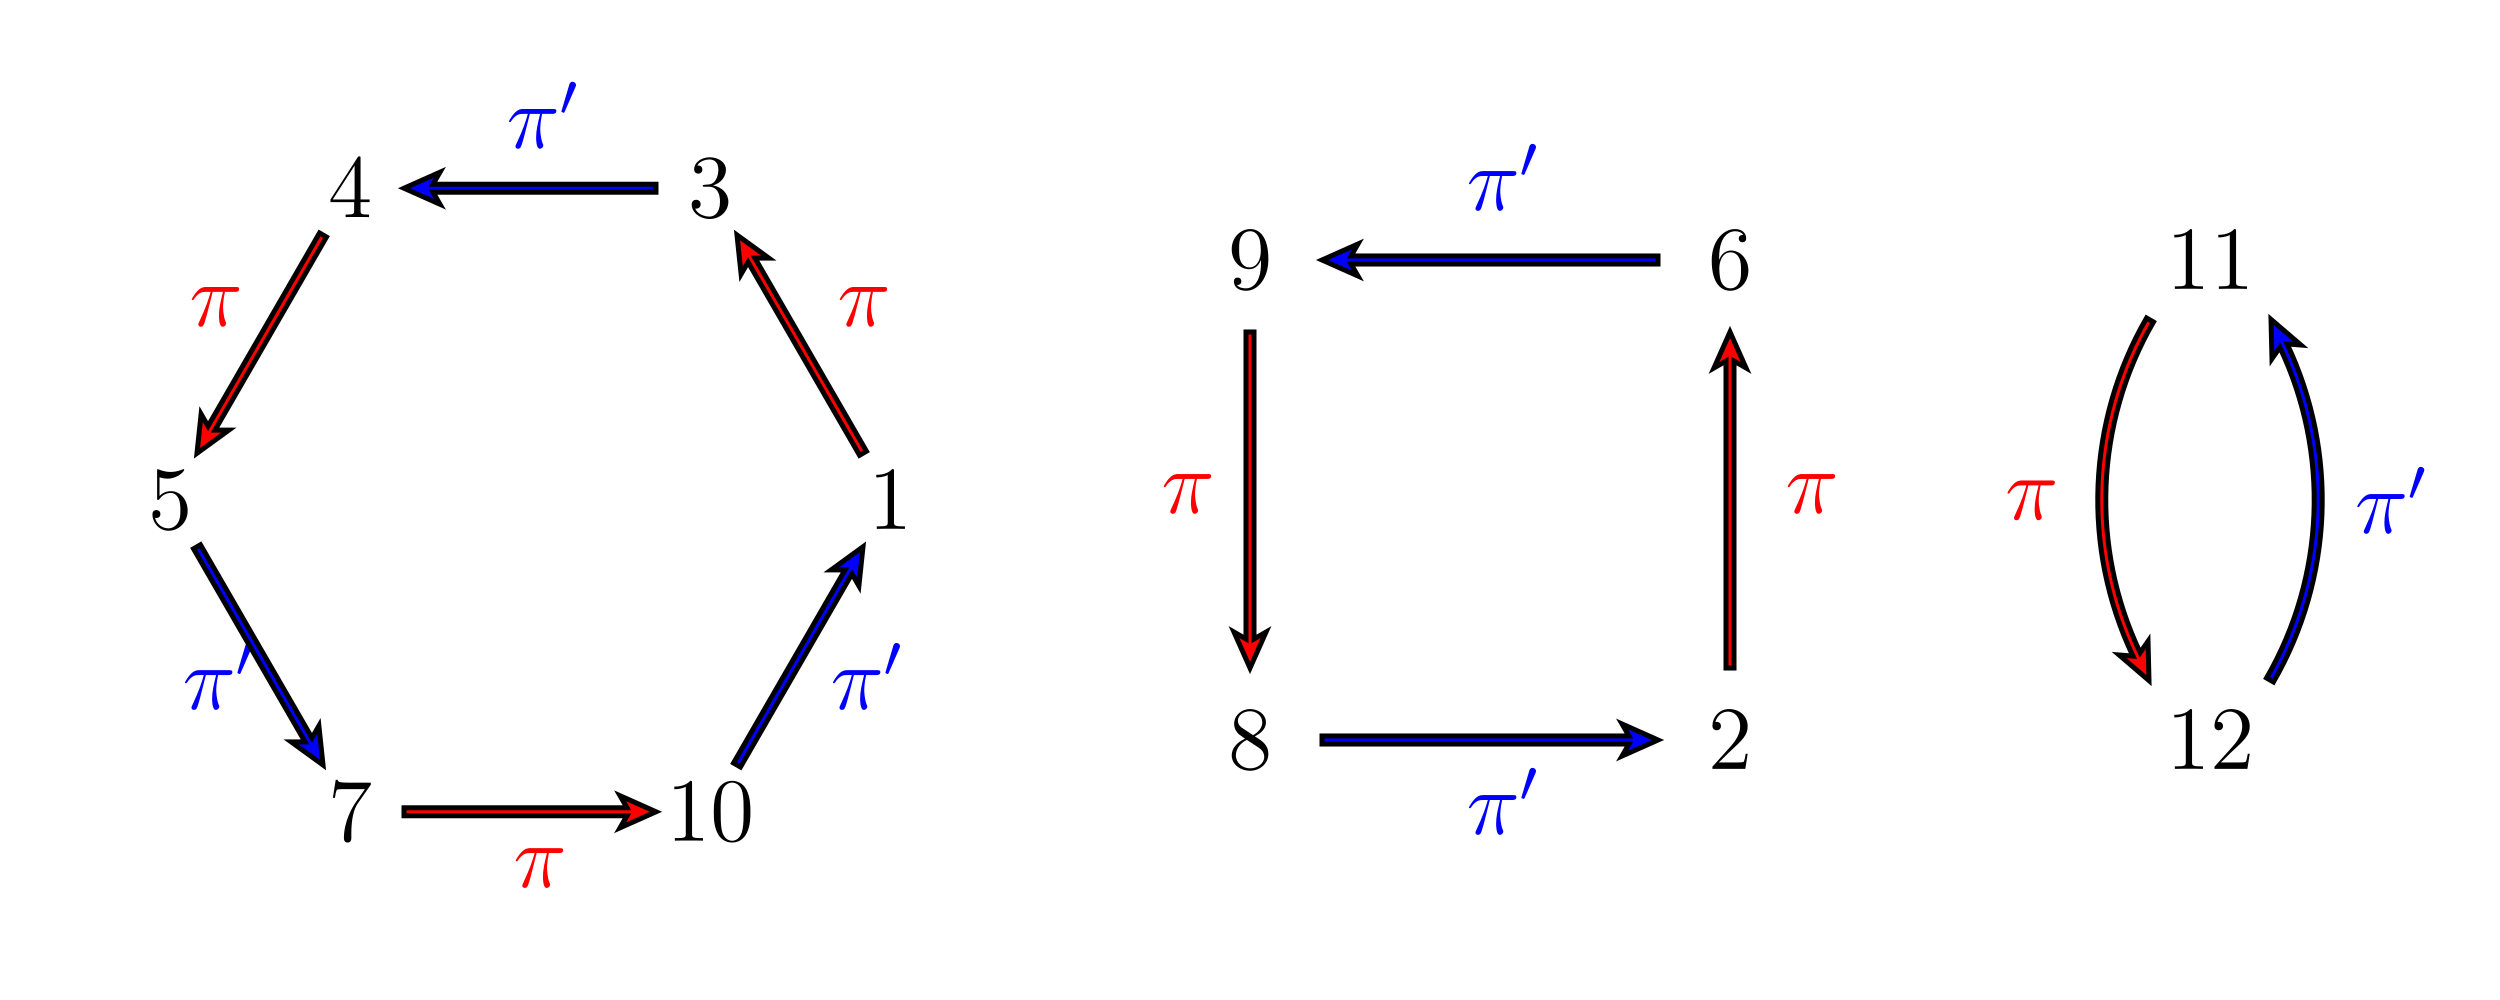 <?xml version="1.0" encoding="UTF-8"?>
<svg xmlns="http://www.w3.org/2000/svg" xmlns:xlink="http://www.w3.org/1999/xlink" width="500pt" height="200pt" viewBox="0 0 500 200" version="1.1">
<defs>
<g>
<symbol overflow="visible" id="glyph0-0">
<path style="stroke:none;" d=""/>
</symbol>
<symbol overflow="visible" id="glyph0-1">
<path style="stroke:none;" d="M 5.188 -11.531 C 5.188 -11.953 5.188 -11.969 4.828 -11.969 C 4.391 -11.484 3.484 -10.812 1.641 -10.812 L 1.641 -10.297 C 2.047 -10.297 2.953 -10.297 3.938 -10.766 L 3.938 -1.391 C 3.938 -0.734 3.891 -0.516 2.297 -0.516 L 1.75 -0.516 L 1.75 0 C 2.234 -0.031 3.984 -0.031 4.578 -0.031 C 5.172 -0.031 6.891 -0.031 7.375 0 L 7.375 -0.516 L 6.828 -0.516 C 5.234 -0.516 5.188 -0.734 5.188 -1.391 Z M 5.188 -11.531 "/>
</symbol>
<symbol overflow="visible" id="glyph0-2">
<path style="stroke:none;" d="M 3.312 -6.469 C 3 -6.438 2.938 -6.422 2.938 -6.266 C 2.938 -6.078 3.031 -6.078 3.344 -6.078 L 4.172 -6.078 C 5.703 -6.078 6.391 -4.828 6.391 -3.094 C 6.391 -0.734 5.172 -0.109 4.281 -0.109 C 3.422 -0.109 1.938 -0.516 1.422 -1.703 C 2 -1.625 2.516 -1.938 2.516 -2.594 C 2.516 -3.109 2.141 -3.469 1.641 -3.469 C 1.203 -3.469 0.734 -3.219 0.734 -2.531 C 0.734 -0.938 2.344 0.375 4.344 0.375 C 6.484 0.375 8.062 -1.266 8.062 -3.078 C 8.062 -4.734 6.734 -6.031 5 -6.344 C 6.562 -6.781 7.578 -8.094 7.578 -9.5 C 7.578 -10.922 6.109 -11.969 4.359 -11.969 C 2.562 -11.969 1.219 -10.875 1.219 -9.562 C 1.219 -8.844 1.781 -8.688 2.047 -8.688 C 2.438 -8.688 2.859 -8.969 2.859 -9.5 C 2.859 -10.078 2.438 -10.328 2.031 -10.328 C 1.922 -10.328 1.891 -10.328 1.844 -10.312 C 2.516 -11.531 4.219 -11.531 4.297 -11.531 C 4.891 -11.531 6.062 -11.266 6.062 -9.5 C 6.062 -9.156 6.016 -8.156 5.484 -7.375 C 4.953 -6.594 4.344 -6.531 3.859 -6.516 Z M 3.312 -6.469 "/>
</symbol>
<symbol overflow="visible" id="glyph0-3">
<path style="stroke:none;" d="M 6.5 -11.719 C 6.5 -12.062 6.5 -12.156 6.25 -12.156 C 6.109 -12.156 6.047 -12.156 5.906 -11.938 L 0.484 -3.531 L 0.484 -3 L 5.219 -3 L 5.219 -1.375 C 5.219 -0.703 5.188 -0.516 3.875 -0.516 L 3.516 -0.516 L 3.516 0 C 3.922 -0.031 5.344 -0.031 5.844 -0.031 C 6.359 -0.031 7.797 -0.031 8.203 0 L 8.203 -0.516 L 7.844 -0.516 C 6.547 -0.516 6.5 -0.703 6.5 -1.375 L 6.5 -3 L 8.312 -3 L 8.312 -3.531 L 6.5 -3.531 Z M 5.312 -10.312 L 5.312 -3.531 L 0.938 -3.531 Z M 5.312 -10.312 "/>
</symbol>
<symbol overflow="visible" id="glyph0-4">
<path style="stroke:none;" d="M 2.297 -10.312 C 3.078 -10.062 3.703 -10.047 3.906 -10.047 C 5.938 -10.047 7.234 -11.531 7.234 -11.797 C 7.234 -11.859 7.203 -11.953 7.094 -11.953 C 7.062 -11.953 7.016 -11.953 6.859 -11.875 C 5.844 -11.453 4.984 -11.391 4.516 -11.391 C 3.328 -11.391 2.484 -11.75 2.141 -11.891 C 2.016 -11.953 1.984 -11.953 1.969 -11.953 C 1.812 -11.953 1.812 -11.844 1.812 -11.562 L 1.812 -6.203 C 1.812 -5.891 1.812 -5.781 2.031 -5.781 C 2.125 -5.781 2.141 -5.797 2.328 -6.016 C 2.828 -6.75 3.672 -7.188 4.578 -7.188 C 5.531 -7.188 6 -6.297 6.141 -6 C 6.438 -5.297 6.469 -4.406 6.469 -3.719 C 6.469 -3.047 6.469 -2.016 5.953 -1.203 C 5.562 -0.562 4.859 -0.109 4.062 -0.109 C 2.875 -0.109 1.703 -0.922 1.391 -2.234 C 1.469 -2.203 1.578 -2.172 1.672 -2.172 C 1.984 -2.172 2.469 -2.359 2.469 -2.969 C 2.469 -3.469 2.125 -3.766 1.672 -3.766 C 1.344 -3.766 0.875 -3.594 0.875 -2.891 C 0.875 -1.375 2.109 0.375 4.109 0.375 C 6.141 0.375 7.922 -1.328 7.922 -3.625 C 7.922 -5.766 6.484 -7.547 4.594 -7.547 C 3.562 -7.547 2.766 -7.094 2.297 -6.594 Z M 2.297 -10.312 "/>
</symbol>
<symbol overflow="visible" id="glyph0-5">
<path style="stroke:none;" d="M 8.547 -11.172 L 8.547 -11.594 L 4.219 -11.594 C 2.031 -11.594 2 -11.828 1.922 -12.172 L 1.531 -12.172 L 0.969 -8.562 L 1.375 -8.562 C 1.422 -8.891 1.578 -10.016 1.812 -10.203 C 1.969 -10.312 3.312 -10.312 3.562 -10.312 L 7.375 -10.312 L 5.469 -7.578 C 4.984 -6.875 3.172 -3.922 3.172 -0.547 C 3.172 -0.344 3.172 0.375 3.906 0.375 C 4.656 0.375 4.656 -0.328 4.656 -0.562 L 4.656 -1.453 C 4.656 -4.141 5.094 -6.234 5.938 -7.438 Z M 8.547 -11.172 "/>
</symbol>
<symbol overflow="visible" id="glyph0-6">
<path style="stroke:none;" d="M 8.062 -5.766 C 8.062 -7.25 7.969 -8.719 7.328 -10.078 C 6.594 -11.578 5.297 -11.969 4.406 -11.969 C 3.359 -11.969 2.094 -11.453 1.422 -9.953 C 0.922 -8.812 0.734 -7.703 0.734 -5.766 C 0.734 -4.016 0.859 -2.703 1.516 -1.422 C 2.219 -0.047 3.453 0.375 4.391 0.375 C 5.953 0.375 6.859 -0.562 7.375 -1.609 C 8.031 -2.953 8.062 -4.719 8.062 -5.766 Z M 4.391 0.016 C 3.812 0.016 2.641 -0.312 2.297 -2.266 C 2.109 -3.344 2.109 -4.719 2.109 -5.969 C 2.109 -7.453 2.109 -8.781 2.391 -9.844 C 2.703 -11.047 3.625 -11.609 4.391 -11.609 C 5.078 -11.609 6.125 -11.203 6.469 -9.641 C 6.703 -8.625 6.703 -7.203 6.703 -5.969 C 6.703 -4.766 6.703 -3.406 6.5 -2.297 C 6.156 -0.328 5.016 0.016 4.391 0.016 Z M 4.391 0.016 "/>
</symbol>
<symbol overflow="visible" id="glyph0-7">
<path style="stroke:none;" d="M 7.922 -3.031 L 7.531 -3.031 C 7.469 -2.719 7.328 -1.734 7.141 -1.438 C 7.016 -1.281 6 -1.281 5.453 -1.281 L 2.125 -1.281 C 2.609 -1.688 3.703 -2.844 4.172 -3.281 C 6.906 -5.797 7.922 -6.734 7.922 -8.516 C 7.922 -10.578 6.281 -11.969 4.188 -11.969 C 2.109 -11.969 0.875 -10.188 0.875 -8.641 C 0.875 -7.719 1.672 -7.719 1.734 -7.719 C 2.109 -7.719 2.578 -7.984 2.578 -8.562 C 2.578 -9.078 2.234 -9.406 1.734 -9.406 C 1.562 -9.406 1.531 -9.406 1.469 -9.391 C 1.812 -10.625 2.797 -11.453 3.953 -11.453 C 5.484 -11.453 6.422 -10.172 6.422 -8.516 C 6.422 -6.984 5.547 -5.656 4.516 -4.5 L 0.875 -0.438 L 0.875 0 L 7.453 0 Z M 7.922 -3.031 "/>
</symbol>
<symbol overflow="visible" id="glyph0-8">
<path style="stroke:none;" d="M 2.219 -6.266 C 2.219 -10.812 4.422 -11.531 5.406 -11.531 C 6.047 -11.531 6.703 -11.344 7.031 -10.797 C 6.828 -10.797 6.141 -10.797 6.141 -10.062 C 6.141 -9.672 6.406 -9.328 6.875 -9.328 C 7.328 -9.328 7.625 -9.594 7.625 -10.109 C 7.625 -11.047 6.953 -11.969 5.375 -11.969 C 3.109 -11.969 0.734 -9.641 0.734 -5.688 C 0.734 -0.734 2.891 0.375 4.422 0.375 C 6.391 0.375 8.062 -1.328 8.062 -3.672 C 8.062 -6.062 6.391 -7.672 4.594 -7.672 C 2.984 -7.672 2.391 -6.281 2.219 -5.781 Z M 4.422 -0.109 C 3.297 -0.109 2.75 -1.109 2.594 -1.5 C 2.438 -1.969 2.25 -2.844 2.25 -4.109 C 2.25 -5.531 2.891 -7.312 4.516 -7.312 C 5.516 -7.312 6.031 -6.641 6.297 -6.031 C 6.594 -5.359 6.594 -4.469 6.594 -3.688 C 6.594 -2.766 6.594 -1.969 6.25 -1.281 C 5.797 -0.406 5.141 -0.109 4.422 -0.109 Z M 4.422 -0.109 "/>
</symbol>
<symbol overflow="visible" id="glyph0-9">
<path style="stroke:none;" d="M 6.594 -5.234 C 6.594 -0.984 4.703 -0.109 3.625 -0.109 C 3.188 -0.109 2.234 -0.156 1.781 -0.797 L 1.891 -0.797 C 2.016 -0.75 2.656 -0.859 2.656 -1.531 C 2.656 -1.922 2.391 -2.266 1.922 -2.266 C 1.453 -2.266 1.172 -1.969 1.172 -1.5 C 1.172 -0.375 2.062 0.375 3.641 0.375 C 5.891 0.375 8.062 -2.016 8.062 -5.922 C 8.062 -10.766 6.047 -11.969 4.469 -11.969 C 2.484 -11.969 0.734 -10.312 0.734 -7.938 C 0.734 -5.562 2.406 -3.938 4.219 -3.938 C 5.547 -3.938 6.234 -4.906 6.594 -5.828 Z M 4.281 -4.297 C 3.156 -4.297 2.656 -5.219 2.5 -5.562 C 2.219 -6.25 2.219 -7.109 2.219 -7.922 C 2.219 -8.922 2.219 -9.797 2.688 -10.531 C 3 -11.016 3.484 -11.531 4.469 -11.531 C 5.484 -11.531 6.016 -10.641 6.188 -10.219 C 6.547 -9.344 6.547 -7.812 6.547 -7.547 C 6.547 -6.031 5.875 -4.297 4.281 -4.297 Z M 4.281 -4.297 "/>
</symbol>
<symbol overflow="visible" id="glyph0-10">
<path style="stroke:none;" d="M 5.359 -6.5 C 6.266 -6.984 7.578 -7.812 7.578 -9.328 C 7.578 -10.891 6.062 -11.969 4.406 -11.969 C 2.625 -11.969 1.219 -10.656 1.219 -9.016 C 1.219 -8.406 1.406 -7.797 1.906 -7.188 C 2.109 -6.953 2.125 -6.938 3.391 -6.047 C 1.641 -5.234 0.734 -4.031 0.734 -2.719 C 0.734 -0.812 2.562 0.375 4.391 0.375 C 6.391 0.375 8.062 -1.094 8.062 -2.984 C 8.062 -4.828 6.766 -5.641 5.359 -6.5 Z M 2.922 -8.125 C 2.688 -8.281 1.969 -8.75 1.969 -9.625 C 1.969 -10.797 3.188 -11.531 4.391 -11.531 C 5.688 -11.531 6.844 -10.609 6.844 -9.312 C 6.844 -8.203 6.047 -7.328 5 -6.75 Z M 3.766 -5.797 L 5.938 -4.375 C 6.406 -4.062 7.234 -3.516 7.234 -2.406 C 7.234 -1.047 5.844 -0.109 4.406 -0.109 C 2.875 -0.109 1.562 -1.219 1.562 -2.719 C 1.562 -4.125 2.594 -5.25 3.766 -5.797 Z M 3.766 -5.797 "/>
</symbol>
<symbol overflow="visible" id="glyph1-0">
<path style="stroke:none;" d=""/>
</symbol>
<symbol overflow="visible" id="glyph1-1">
<path style="stroke:none;" d="M 4.656 -6.781 L 6.703 -6.781 C 6.203 -4.766 5.906 -3.453 5.906 -2.016 C 5.906 -1.766 5.906 0.188 6.641 0.188 C 7.016 0.188 7.344 -0.156 7.344 -0.469 C 7.344 -0.562 7.344 -0.594 7.219 -0.859 C 6.734 -2.109 6.734 -3.656 6.734 -3.781 C 6.734 -3.891 6.734 -5.172 7.109 -6.781 L 9.125 -6.781 C 9.359 -6.781 9.953 -6.781 9.953 -7.359 C 9.953 -7.766 9.609 -7.766 9.281 -7.766 L 3.359 -7.766 C 2.953 -7.766 2.344 -7.766 1.516 -6.875 C 1.047 -6.359 0.469 -5.406 0.469 -5.297 C 0.469 -5.188 0.562 -5.141 0.672 -5.141 C 0.797 -5.141 0.812 -5.203 0.906 -5.312 C 1.844 -6.781 2.766 -6.781 3.219 -6.781 L 4.25 -6.781 C 3.859 -5.438 3.406 -3.875 1.922 -0.719 C 1.781 -0.438 1.781 -0.391 1.781 -0.281 C 1.781 0.094 2.109 0.188 2.266 0.188 C 2.797 0.188 2.938 -0.281 3.156 -1.047 C 3.438 -1.969 3.438 -2 3.625 -2.719 Z M 4.656 -6.781 "/>
</symbol>
<symbol overflow="visible" id="glyph2-0">
<path style="stroke:none;" d=""/>
</symbol>
<symbol overflow="visible" id="glyph2-1">
<path style="stroke:none;" d="M 3.188 -5.688 C 3.234 -5.844 3.281 -5.922 3.281 -6.047 C 3.281 -6.438 2.922 -6.703 2.594 -6.703 C 2.109 -6.703 1.984 -6.281 1.938 -6.125 L 0.406 -0.953 C 0.359 -0.797 0.359 -0.766 0.359 -0.75 C 0.359 -0.641 0.438 -0.625 0.547 -0.594 C 0.766 -0.484 0.797 -0.484 0.812 -0.484 C 0.859 -0.484 0.922 -0.484 1.016 -0.703 Z M 3.188 -5.688 "/>
</symbol>
</g>
</defs>
<g id="surface1">
<g style="fill:rgb(0%,0%,0%);fill-opacity:1;">
  <use xlink:href="#glyph0-1" x="173.61" y="105.778"/>
</g>
<g style="fill:rgb(0%,0%,0%);fill-opacity:1;">
  <use xlink:href="#glyph0-2" x="137.61" y="43.425"/>
</g>
<g style="fill:rgb(0%,0%,0%);fill-opacity:1;">
  <use xlink:href="#glyph0-3" x="65.61" y="43.425"/>
</g>
<g style="fill:rgb(0%,0%,0%);fill-opacity:1;">
  <use xlink:href="#glyph0-4" x="29.61" y="105.778"/>
</g>
<g style="fill:rgb(0%,0%,0%);fill-opacity:1;">
  <use xlink:href="#glyph0-5" x="65.61" y="168.132"/>
</g>
<g style="fill:rgb(0%,0%,0%);fill-opacity:1;">
  <use xlink:href="#glyph0-1" x="133.221" y="168.132"/>
  <use xlink:href="#glyph0-6" x="142.023" y="168.132"/>
</g>
<path style=" stroke:none;fill-rule:nonzero;fill:rgb(100%,0%,0%);fill-opacity:1;" d="M 173.293 90.246 L 150.992 51.621 L 153.766 51.621 L 147.398 47 L 148.223 54.824 L 149.609 52.422 L 171.906 91.047 L 173.293 90.246 "/>
<g style="fill:rgb(100%,0%,0%);fill-opacity:1;">
  <use xlink:href="#glyph1-1" x="167.48" y="65.161"/>
</g>
<path style="fill:none;stroke-width:10;stroke-linecap:butt;stroke-linejoin:miter;stroke:rgb(0%,0%,0%);stroke-opacity:1;stroke-miterlimit:10;" d="M 1732.93 1097.539 L 1509.922 1483.789 L 1537.656 1483.789 L 1473.984 1530 L 1482.227 1451.758 L 1496.094 1475.781 L 1719.062 1089.531 Z M 1732.93 1097.539 " transform="matrix(0.1,0,0,-0.1,0,200)"/>
<path style=" stroke:none;fill-rule:nonzero;fill:rgb(0%,0%,100%);fill-opacity:1;" d="M 131.199 36.848 L 86.602 36.848 L 87.988 34.445 L 80.801 37.645 L 87.988 40.848 L 86.602 38.445 L 131.199 38.445 L 131.199 36.848 "/>
<g style="fill:rgb(0%,0%,100%);fill-opacity:1;">
  <use xlink:href="#glyph1-1" x="101.317" y="29.559"/>
</g>
<g style="fill:rgb(0%,0%,100%);fill-opacity:1;">
  <use xlink:href="#glyph2-1" x="111.921" y="23.051"/>
</g>
<path style="fill:none;stroke-width:10;stroke-linecap:butt;stroke-linejoin:miter;stroke:rgb(0%,0%,0%);stroke-opacity:1;stroke-miterlimit:10;" d="M 1311.992 1631.523 L 866.016 1631.523 L 879.883 1655.547 L 808.008 1623.555 L 879.883 1591.523 L 866.016 1615.547 L 1311.992 1615.547 Z M 1311.992 1631.523 " transform="matrix(0.1,0,0,-0.1,0,200)"/>
<path style=" stroke:none;fill-rule:nonzero;fill:rgb(100%,0%,0%);fill-opacity:1;" d="M 63.906 46.598 L 41.609 85.223 L 40.223 82.824 L 39.398 90.648 L 45.766 86.023 L 42.992 86.023 L 65.293 47.398 L 63.906 46.598 "/>
<g style="fill:rgb(100%,0%,0%);fill-opacity:1;">
  <use xlink:href="#glyph1-1" x="37.88" y="65.161"/>
</g>
<path style="fill:none;stroke-width:10;stroke-linecap:butt;stroke-linejoin:miter;stroke:rgb(0%,0%,0%);stroke-opacity:1;stroke-miterlimit:10;" d="M 639.062 1534.023 L 416.094 1147.773 L 402.227 1171.758 L 393.984 1093.516 L 457.656 1139.766 L 429.922 1139.766 L 652.93 1526.016 Z M 639.062 1534.023 " transform="matrix(0.1,0,0,-0.1,0,200)"/>
<path style=" stroke:none;fill-rule:nonzero;fill:rgb(0%,0%,100%);fill-opacity:1;" d="M 38.707 109.754 L 61.008 148.375 L 58.234 148.375 L 64.602 153 L 63.777 145.176 L 62.391 147.578 L 40.094 108.953 L 38.707 109.754 "/>
<g style="fill:rgb(0%,0%,100%);fill-opacity:1;">
  <use xlink:href="#glyph1-1" x="36.517" y="141.795"/>
</g>
<g style="fill:rgb(0%,0%,100%);fill-opacity:1;">
  <use xlink:href="#glyph2-1" x="47.121" y="135.288"/>
</g>
<path style="fill:none;stroke-width:10;stroke-linecap:butt;stroke-linejoin:miter;stroke:rgb(0%,0%,0%);stroke-opacity:1;stroke-miterlimit:10;" d="M 387.07 902.461 L 610.078 516.25 L 582.344 516.25 L 646.016 470 L 637.773 548.242 L 623.906 524.219 L 400.938 910.469 Z M 387.07 902.461 " transform="matrix(0.1,0,0,-0.1,0,200)"/>
<path style=" stroke:none;fill-rule:nonzero;fill:rgb(100%,0%,0%);fill-opacity:1;" d="M 80.801 163.152 L 125.398 163.152 L 124.012 165.555 L 131.199 162.355 L 124.012 159.152 L 125.398 161.555 L 80.801 161.555 L 80.801 163.152 "/>
<g style="fill:rgb(100%,0%,0%);fill-opacity:1;">
  <use xlink:href="#glyph1-1" x="102.68" y="177.398"/>
</g>
<path style="fill:none;stroke-width:10;stroke-linecap:butt;stroke-linejoin:miter;stroke:rgb(0%,0%,0%);stroke-opacity:1;stroke-miterlimit:10;" d="M 808.008 368.477 L 1253.984 368.477 L 1240.117 344.453 L 1311.992 376.445 L 1240.117 408.477 L 1253.984 384.453 L 808.008 384.453 Z M 808.008 368.477 " transform="matrix(0.1,0,0,-0.1,0,200)"/>
<path style=" stroke:none;fill-rule:nonzero;fill:rgb(0%,0%,100%);fill-opacity:1;" d="M 148.094 153.402 L 170.391 114.777 L 171.777 117.176 L 172.602 109.352 L 166.234 113.977 L 169.008 113.977 L 146.707 152.602 L 148.094 153.402 "/>
<g style="fill:rgb(0%,0%,100%);fill-opacity:1;">
  <use xlink:href="#glyph1-1" x="166.117" y="141.795"/>
</g>
<g style="fill:rgb(0%,0%,100%);fill-opacity:1;">
  <use xlink:href="#glyph2-1" x="176.721" y="135.288"/>
</g>
<path style="fill:none;stroke-width:10;stroke-linecap:butt;stroke-linejoin:miter;stroke:rgb(0%,0%,0%);stroke-opacity:1;stroke-miterlimit:10;" d="M 1480.938 465.977 L 1703.906 852.227 L 1717.773 828.242 L 1726.016 906.484 L 1662.344 860.234 L 1690.078 860.234 L 1467.07 473.984 Z M 1480.938 465.977 " transform="matrix(0.1,0,0,-0.1,0,200)"/>
<g style="fill:rgb(0%,0%,0%);fill-opacity:1;">
  <use xlink:href="#glyph0-7" x="341.61" y="153.779"/>
</g>
<g style="fill:rgb(0%,0%,0%);fill-opacity:1;">
  <use xlink:href="#glyph0-8" x="341.61" y="57.779"/>
</g>
<g style="fill:rgb(0%,0%,0%);fill-opacity:1;">
  <use xlink:href="#glyph0-9" x="245.61" y="57.779"/>
</g>
<g style="fill:rgb(0%,0%,0%);fill-opacity:1;">
  <use xlink:href="#glyph0-10" x="245.61" y="153.779"/>
</g>
<path style=" stroke:none;fill-rule:nonzero;fill:rgb(100%,0%,0%);fill-opacity:1;" d="M 346.801 133.602 L 346.801 72.203 L 349.199 73.586 L 346 66.398 L 342.801 73.586 L 345.199 72.203 L 345.199 133.602 L 346.801 133.602 "/>
<g style="fill:rgb(100%,0%,0%);fill-opacity:1;">
  <use xlink:href="#glyph1-1" x="357.08" y="102.574"/>
</g>
<path style="fill:none;stroke-width:10;stroke-linecap:butt;stroke-linejoin:miter;stroke:rgb(0%,0%,0%);stroke-opacity:1;stroke-miterlimit:10;" d="M 3468.008 663.984 L 3468.008 1277.969 L 3491.992 1264.141 L 3460 1336.016 L 3428.008 1264.141 L 3451.992 1277.969 L 3451.992 663.984 Z M 3468.008 663.984 " transform="matrix(0.1,0,0,-0.1,0,200)"/>
<path style=" stroke:none;fill-rule:nonzero;fill:rgb(0%,0%,100%);fill-opacity:1;" d="M 331.602 51.199 L 270.203 51.199 L 271.59 48.801 L 264.398 52 L 271.59 55.199 L 270.203 52.801 L 331.602 52.801 L 331.602 51.199 "/>
<g style="fill:rgb(0%,0%,100%);fill-opacity:1;">
  <use xlink:href="#glyph1-1" x="293.317" y="41.983"/>
</g>
<g style="fill:rgb(0%,0%,100%);fill-opacity:1;">
  <use xlink:href="#glyph2-1" x="303.921" y="35.475"/>
</g>
<path style="fill:none;stroke-width:10;stroke-linecap:butt;stroke-linejoin:miter;stroke:rgb(0%,0%,0%);stroke-opacity:1;stroke-miterlimit:10;" d="M 3316.016 1488.008 L 2702.031 1488.008 L 2715.898 1511.992 L 2643.984 1480 L 2715.898 1448.008 L 2702.031 1471.992 L 3316.016 1471.992 Z M 3316.016 1488.008 " transform="matrix(0.1,0,0,-0.1,0,200)"/>
<path style=" stroke:none;fill-rule:nonzero;fill:rgb(100%,0%,0%);fill-opacity:1;" d="M 249.199 66.398 L 249.199 127.797 L 246.801 126.414 L 250 133.602 L 253.199 126.414 L 250.801 127.797 L 250.801 66.398 L 249.199 66.398 "/>
<g style="fill:rgb(100%,0%,0%);fill-opacity:1;">
  <use xlink:href="#glyph1-1" x="232.28" y="102.574"/>
</g>
<path style="fill:none;stroke-width:10;stroke-linecap:butt;stroke-linejoin:miter;stroke:rgb(0%,0%,0%);stroke-opacity:1;stroke-miterlimit:10;" d="M 2491.992 1336.016 L 2491.992 722.031 L 2468.008 735.859 L 2500 663.984 L 2531.992 735.859 L 2508.008 722.031 L 2508.008 1336.016 Z M 2491.992 1336.016 " transform="matrix(0.1,0,0,-0.1,0,200)"/>
<path style=" stroke:none;fill-rule:nonzero;fill:rgb(0%,0%,100%);fill-opacity:1;" d="M 264.398 148.801 L 325.797 148.801 L 324.414 151.199 L 331.602 148 L 324.414 144.801 L 325.797 147.199 L 264.398 147.199 L 264.398 148.801 "/>
<g style="fill:rgb(0%,0%,100%);fill-opacity:1;">
  <use xlink:href="#glyph1-1" x="293.317" y="166.783"/>
</g>
<g style="fill:rgb(0%,0%,100%);fill-opacity:1;">
  <use xlink:href="#glyph2-1" x="303.921" y="160.275"/>
</g>
<path style="fill:none;stroke-width:10;stroke-linecap:butt;stroke-linejoin:miter;stroke:rgb(0%,0%,0%);stroke-opacity:1;stroke-miterlimit:10;" d="M 2643.984 511.992 L 3257.969 511.992 L 3244.141 488.008 L 3316.016 520 L 3244.141 551.992 L 3257.969 528.008 L 2643.984 528.008 Z M 2643.984 511.992 " transform="matrix(0.1,0,0,-0.1,0,200)"/>
<g style="fill:rgb(0%,0%,0%);fill-opacity:1;">
  <use xlink:href="#glyph0-1" x="433.221" y="57.778"/>
  <use xlink:href="#glyph0-1" x="442.023" y="57.778"/>
</g>
<g style="fill:rgb(0%,0%,0%);fill-opacity:1;">
  <use xlink:href="#glyph0-1" x="433.221" y="153.778"/>
  <use xlink:href="#glyph0-7" x="442.023" y="153.778"/>
</g>
<path style=" stroke:none;fill-rule:nonzero;fill:rgb(100%,0%,0%);fill-opacity:1;" d="M 429.309 63.602 C 417.344 84.324 416.324 109.602 426.59 131.219 L 423.824 130.996 L 429.797 136.117 L 429.605 128.25 L 428.031 130.531 C 417.996 109.391 418.992 84.668 430.691 64.398 L 429.309 63.602 "/>
<path style="fill:none;stroke-width:10;stroke-linecap:butt;stroke-linejoin:miter;stroke:rgb(0%,0%,0%);stroke-opacity:1;stroke-miterlimit:10;" d="M 4293.086 1363.984 C 4173.438 1156.758 4163.242 903.984 4265.898 687.812 L 4238.242 690.039 L 4297.969 638.828 L 4296.055 717.5 L 4280.312 694.688 C 4179.961 906.094 4189.922 1153.32 4306.914 1356.016 Z M 4293.086 1363.984 " transform="matrix(0.1,0,0,-0.1,0,200)"/>
<path style=" stroke:none;fill-rule:nonzero;fill:rgb(0%,0%,100%);fill-opacity:1;" d="M 454.691 136.398 C 466.656 115.676 467.676 90.398 457.414 68.781 L 460.176 69.004 L 454.203 63.883 L 454.395 71.746 L 455.969 69.469 C 466.004 90.609 465.008 115.332 453.309 135.602 L 454.691 136.398 "/>
<path style="fill:none;stroke-width:10;stroke-linecap:butt;stroke-linejoin:miter;stroke:rgb(0%,0%,0%);stroke-opacity:1;stroke-miterlimit:10;" d="M 4546.914 636.016 C 4666.562 843.242 4676.758 1096.016 4574.141 1312.188 L 4601.758 1309.961 L 4542.031 1361.172 L 4543.945 1282.539 L 4559.688 1305.312 C 4660.039 1093.906 4650.078 846.68 4533.086 643.984 Z M 4546.914 636.016 " transform="matrix(0.1,0,0,-0.1,0,200)"/>
<g style="fill:rgb(100%,0%,0%);fill-opacity:1;">
  <use xlink:href="#glyph1-1" x="401.02" y="103.861"/>
</g>
<g style="fill:rgb(0%,0%,100%);fill-opacity:1;">
  <use xlink:href="#glyph1-1" x="470.975" y="106.575"/>
</g>
<g style="fill:rgb(0%,0%,100%);fill-opacity:1;">
  <use xlink:href="#glyph2-1" x="481.579" y="100.067"/>
</g>
</g>
</svg>
